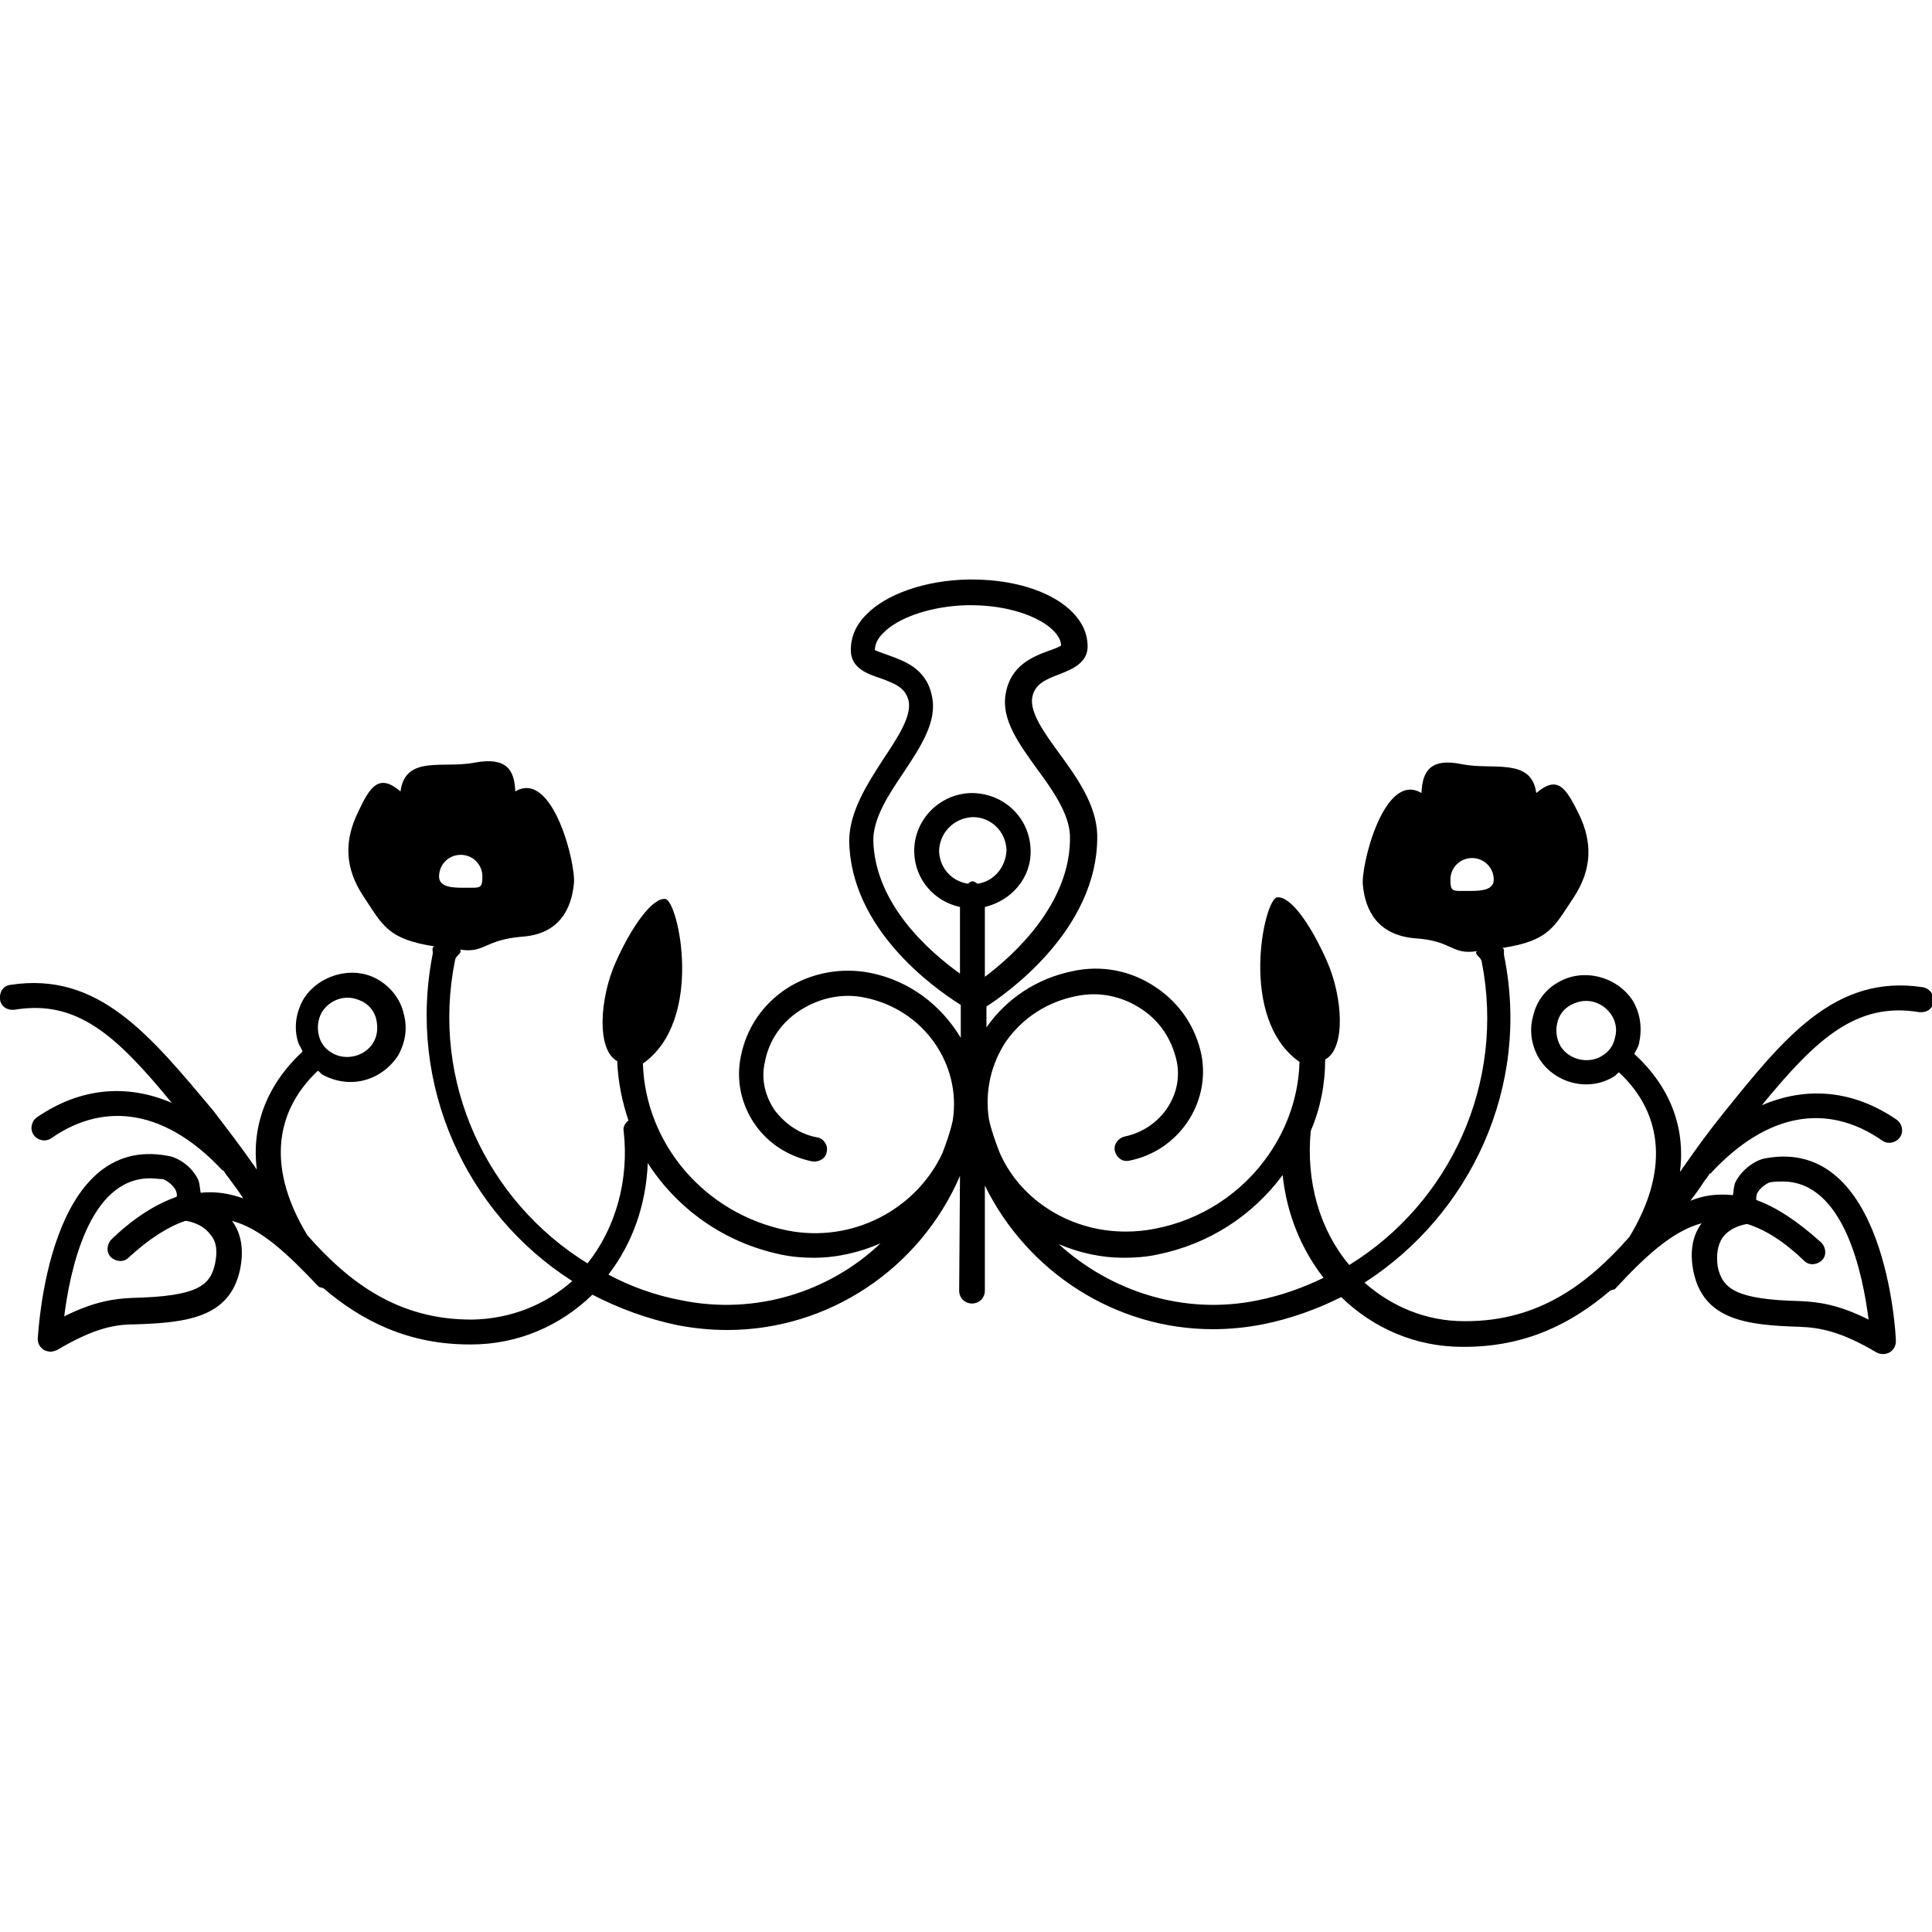 <?xml version="1.0" encoding="utf-8"?>
<!-- Generator: Adobe Illustrator 22.0.0, SVG Export Plug-In . SVG Version: 6.00 Build 0)  -->
<svg version="1.1" id="Capa_1" xmlns="http://www.w3.org/2000/svg" xmlns:xlink="http://www.w3.org/1999/xlink" x="0px" y="0px"
	 viewBox="0 0 240.7 240.7" style="enable-background:new 0 0 240.7 240.7;" xml:space="preserve">
<path d="M239.6,123c-11-1.7-17.4,6.4-24.9,15.7c-1.7,2.1-3.3,4.3-4.9,6.6c-0.2,0.2-0.3,0.5-0.5,0.7c0.7-5.5-1.2-10.6-5.7-14.7
	c0.2-0.4,0.5-0.8,0.6-1.3c0.4-1.8,0.2-3.6-0.7-5.2c-1.9-3.1-6.2-4.3-9.4-2.4c-1.6,0.9-2.7,2.4-3.1,4.2c-0.5,1.8-0.2,3.6,0.7,5.2
	c1.2,2,3.5,3.3,5.9,3.3c1.2,0,2.4-0.3,3.5-1c0.2-0.1,0.4-0.4,0.6-0.5c5.7,5.3,6.1,12.6,1.3,20.5c-5.2,5.9-11.3,10.5-20.4,10.5
	c0,0-0.1,0-0.2,0c-4.7,0-9-1.8-12.4-4.8c13.2-8.5,20.7-24.4,17.4-40.7c-0.1-0.5,0.1-0.8-0.2-1c5.8-0.9,6.4-2.6,8.8-6.2
	c2.4-3.6,2.4-7,0.7-10.5c-1.6-3.2-2.6-4.9-5.3-2.6c-0.6-4.5-5.5-2.8-9.3-3.6c-3.9-0.8-4.9,0.9-5,3.6c-4.7-2.8-7.6,9.2-7.3,11.5
	c0.3,3.1,1.8,6.2,6.5,6.6c4.7,0.3,4.5,2.1,7.7,1.6c-0.4,0.4,0.5,0.7,0.6,1.3c3,15.2-4,30.1-16.5,37.8c-3.7-4.4-5.4-10.4-4.8-16.7
	c1.2-2.8,1.8-5.8,1.8-8.9c2.6-1.4,2.2-7.8,0.2-12.3c-2-4.5-4.5-8.1-6.2-7.9c-1.6,0.2-4.9,15.1,2.8,20.5c-0.1,4-1.4,8-3.8,11.5
	c-3.3,4.8-8.4,8.2-14.3,9.3c-4.7,0.9-9.5,0-13.4-2.6c-2.7-1.8-4.7-4.2-5.9-7c-0.5-1.3-1-2.7-1.3-4.1c0,0,0,0,0,0
	c-0.5-3.3,0.2-6.7,2.1-9.6c2.1-3,5.2-5,8.8-5.7c2.8-0.6,5.7,0,8.1,1.6c2.3,1.5,3.8,3.8,4.4,6.5c0.9,4.3-2.1,8.5-6.5,9.4
	c-0.8,0.2-1.4,1-1.2,1.8c0.2,0.8,0.9,1.4,1.8,1.2c6.1-1.2,10.1-7.1,9-13.1c-0.7-3.5-2.7-6.5-5.7-8.5c-3.1-2.1-6.8-2.8-10.4-2
	c-4.4,0.9-8.2,3.4-10.7,7v-2.6c2-1.3,14-9.4,13.8-21.4c-0.1-3.7-2.5-7.1-4.7-10.1c-1.9-2.6-3.7-5.1-3.4-7c0.3-1.6,1.5-2.2,3.4-2.9
	c1.5-0.6,3.6-1.4,3.5-3.6c-0.1-4.7-6.3-8.2-14.4-8.2l-0.5,0c-5.3,0.1-10.2,1.8-12.7,4.4c-1.3,1.3-1.9,2.8-1.9,4.4
	c0,2.3,2.2,3,3.7,3.5c1.9,0.7,3.1,1.2,3.5,2.8c0.4,1.9-1.3,4.5-3.1,7.2c-2,3.1-4.3,6.6-4.3,10.3c0.2,10.9,10.4,18.2,13.9,20.4v4.1
	c-2.4-4-6.3-7.1-11.3-8.1c-3.6-0.7-7.3,0-10.3,1.9c-3.1,2-5.1,5-5.8,8.5c-0.6,2.9,0,5.9,1.7,8.4c1.7,2.5,4.3,4.1,7.2,4.7
	c0.9,0.1,1.7-0.4,1.8-1.2c0.2-0.8-0.4-1.7-1.2-1.8c-2.2-0.4-4-1.7-5.3-3.4c-1.2-1.8-1.7-3.9-1.2-6c0.5-2.7,2.1-5,4.5-6.5
	c2.4-1.5,5.2-2.1,8-1.5c7.3,1.5,12,8.3,10.9,15.3c0,0,0,0,0,0c-0.3,1.4-0.8,2.8-1.3,4.1c-3.3,7-11.2,11.2-19.3,9.6
	c-10.4-2.1-17.7-10.9-18-20.8c7.7-5.4,4.4-20.3,2.8-20.5c-1.6-0.2-4.2,3.4-6.2,7.9c-2,4.5-2.4,10.9,0.2,12.3c0.1,2.6,0.6,5,1.4,7.4
	c-0.4,0.3-0.7,0.8-0.6,1.3c0.7,6.1-1,12.1-4.5,16.5c-12.5-7.7-19.6-22.6-16.5-37.8c0.1-0.6,1-0.9,0.6-1.3c3.1,0.5,3-1.2,7.7-1.6
	c4.7-0.3,6.2-3.5,6.5-6.6c0.3-2.3-2.6-14.3-7.3-11.5c-0.1-2.7-1.1-4.3-5-3.6c-3.9,0.8-8.7-1-9.3,3.6c-2.7-2.3-3.8-0.6-5.3,2.6
	c-1.7,3.5-1.7,6.9,0.7,10.5c2.4,3.6,3,5.3,8.8,6.2c-0.4,0.2-0.1,0.6-0.2,1c-3.2,16.3,4.2,32.3,17.4,40.7c-3.4,3-7.7,4.7-12.4,4.8
	c-0.1,0-0.1,0-0.2,0c-9.1,0-15.2-4.6-20.4-10.5c-4.8-7.9-4.4-15.1,1.3-20.5c0.2,0.1,0.4,0.4,0.6,0.5c1.1,0.6,2.3,0.9,3.5,0.9
	c2.4,0,4.6-1.3,5.9-3.3c0.9-1.6,1.2-3.4,0.7-5.2c-0.4-1.8-1.6-3.3-3.1-4.2c-3.1-1.9-7.5-0.7-9.4,2.4c-0.9,1.6-1.2,3.4-0.7,5.2
	c0.1,0.4,0.4,0.8,0.6,1.3c-4.4,4.1-6.4,9.2-5.7,14.7c-0.2-0.2-0.3-0.5-0.5-0.7c-1.6-2.3-3.3-4.5-4.9-6.6
	C18.7,129,12.3,121,1.3,122.7c-0.9,0.1-1.4,0.9-1.3,1.8c0.1,0.9,0.9,1.4,1.8,1.3c7.8-1.3,12.7,3.2,19.6,11.6
	c-5.6-2.4-11.4-1.9-16.8,1.8c-0.7,0.5-0.9,1.5-0.4,2.2c0.5,0.7,1.5,0.9,2.2,0.4c6.9-4.8,14.5-3.3,21.3,4c0.1,0.1,0.2,0,0.2,0.1
	c0.2,0.4,0.5,0.7,0.7,1c0.6,0.8,1.2,1.6,1.7,2.4c-1.7-0.6-3.4-0.9-5.3-0.7c-0.1-0.5-0.1-1.1-0.3-1.6c-0.8-1.7-2.5-2.8-3.8-3
	C6,141.2,4.8,165.8,4.7,166.8c0,0.6,0.3,1.1,0.8,1.4c0.2,0.1,0.5,0.2,0.8,0.2s0.5-0.1,0.8-0.2c4.4-2.6,7-3.2,9.6-3.2
	c6.5-0.2,11.9-0.8,13.2-6.8c0.5-2.4,0.2-4.5-1-6.1c3.7,1,7,4.2,10.8,8.2c0.1,0.1,0.4,0.1,0.6,0.2c4.8,4.1,10.6,7,18.2,7
	c0.1,0,0.1,0,0.2,0c5.8,0,11.1-2.3,15.1-6.2c3.3,1.7,6.8,3,10.6,3.8c2.1,0.4,4.2,0.6,6.2,0.6c12.6,0,24-7.6,29-19.2l-0.1,14.3
	c0,0.9,0.7,1.6,1.6,1.6c0.9,0,1.6-0.7,1.6-1.6v-13.1c5.3,10.8,16.3,17.9,28.4,17.9c2.1,0,4.1-0.2,6.2-0.6c3.5-0.7,6.8-1.9,9.8-3.4
	c4,3.9,9.3,6.2,15.1,6.2c0.1,0,0.1,0,0.2,0c7.7,0,13.4-2.9,18.2-7c0.2-0.1,0.4-0.1,0.6-0.2c3.7-4,7.1-7.2,10.8-8.2
	c-1.2,1.6-1.5,3.7-1,6.1c1.3,6,6.7,6.6,13.2,6.8c2.6,0.1,5.2,0.6,9.6,3.2c0.2,0.1,0.5,0.2,0.8,0.2c0.3,0,0.6-0.1,0.8-0.2
	c0.5-0.3,0.8-0.8,0.8-1.4c0-1-1.3-25.5-16.2-22.8c-1.3,0.2-3,1.4-3.8,3c-0.2,0.5-0.2,1-0.3,1.6c-1.9-0.2-3.6,0-5.3,0.7
	c0.6-0.8,1.2-1.6,1.7-2.4c0.2-0.3,0.5-0.6,0.7-1c0.1,0,0.2,0,0.2-0.1c6.9-7.4,14.4-8.8,21.3-4c0.7,0.5,1.7,0.3,2.2-0.4
	c0.5-0.7,0.3-1.7-0.4-2.2c-5.4-3.7-11.2-4.2-16.8-1.8c6.8-8.3,11.8-12.9,19.6-11.6c0.9,0.1,1.7-0.4,1.8-1.3
	C241,124,240.5,123.2,239.6,123z M201.2,129.3c-0.2,1-0.8,1.8-1.7,2.3c-1.7,1-4.1,0.4-5.1-1.3c-0.5-0.9-0.6-1.9-0.4-2.8
	c0.2-1,0.8-1.8,1.7-2.3c0.6-0.3,1.2-0.5,1.9-0.5c1.3,0,2.5,0.7,3.2,1.8C201.3,127.3,201.5,128.3,201.2,129.3z M182.5,111
	c-1.5,0-1.8,0.1-1.8-1.4s1.2-2.7,2.7-2.7s2.7,1.2,2.7,2.7S184,111,182.5,111z M54.7,109.2c0-1.5,1.2-2.7,2.7-2.7s2.7,1.2,2.7,2.7
	s-0.3,1.4-1.8,1.4S54.7,110.7,54.7,109.2z M40.1,126.1c0.7-1.1,1.9-1.8,3.2-1.8c0.7,0,1.3,0.2,1.9,0.5c0.9,0.5,1.5,1.3,1.7,2.3
	c0.2,1,0.1,2-0.4,2.8c-1,1.7-3.4,2.3-5.1,1.3c-0.9-0.5-1.5-1.3-1.7-2.3C39.5,128,39.6,127,40.1,126.1z M26.8,157.4
	c-0.6,2.8-2.2,4.1-10.3,4.3c-2.2,0.1-4.7,0.4-8.5,2.3c0.7-5.5,3-17.2,10.7-17.2c0.5,0,1.1,0.1,1.6,0.1c0.3,0.1,1.2,0.6,1.6,1.4
	c0.1,0.3,0.2,0.5,0.1,0.8c-2.5,0.9-5.2,2.5-8.1,5.3c-0.6,0.6-0.7,1.6-0.1,2.2c0.6,0.6,1.6,0.7,2.2,0.1c2.6-2.4,5-3.9,7.1-4.6
	c0.2,0,2.1,0.3,3.1,1.7C27,154.7,27.1,155.9,26.8,157.4z M84.9,162c-3.2-0.6-6.3-1.7-9.1-3.2c3-3.9,4.7-8.7,4.9-13.9
	c3.6,5.6,9.4,9.9,16.6,11.4c1.4,0.3,2.8,0.4,4.1,0.4c2.9,0,5.8-0.7,8.3-1.8C103.4,160.9,94.2,163.9,84.9,162z M121.8,110.1
	c-0.2-0.1-0.4-0.3-0.6-0.3c-0.2,0-0.4,0.1-0.6,0.3c-2-0.3-3.5-1.9-3.6-4c0-2.3,1.8-4.2,4.2-4.3c2.3,0,4.1,1.8,4.2,4.1
	C125.3,108.1,123.8,109.8,121.8,110.1z M122.7,121.7V113c3.3-0.8,5.8-3.6,5.7-7.1c-0.1-4-3.3-7.1-7.4-7.1c-4,0.1-7.2,3.4-7.1,7.4
	c0.1,3.4,2.5,6.1,5.7,6.8l0,8.3c-3.9-2.8-10.6-8.7-10.8-16.6c0-2.8,1.9-5.7,3.8-8.5c2.2-3.3,4.2-6.4,3.5-9.5
	c-0.7-3.5-3.6-4.4-5.5-5.1c-0.6-0.2-1.4-0.5-1.6-0.6c0-0.7,0.3-1.4,1-2.1c1.9-2,6.1-3.4,10.5-3.5l0.4,0c6.6,0,11.2,2.7,11.3,5
	c-0.2,0.2-1,0.5-1.6,0.7c-1.9,0.7-4.7,1.8-5.3,5.3c-0.6,3.2,1.6,6.2,3.9,9.4c2,2.7,4,5.6,4.1,8.3C133.5,112.5,126.3,119,122.7,121.7
	z M156.7,162c-9.2,1.9-18.3-1.1-24.8-7c2.6,1.1,5.3,1.7,8.1,1.7c1.4,0,2.8-0.1,4.2-0.4c6.4-1.3,11.8-4.8,15.6-9.9
	c0.5,4.8,2.3,9.2,5.1,12.8C162.4,160.4,159.7,161.4,156.7,162z M214.6,154.2c1-1.4,2.9-1.7,3.1-1.7c2.2,0.7,4.5,2.1,7.1,4.6
	c0.6,0.6,1.6,0.5,2.2-0.1c0.6-0.6,0.5-1.6-0.1-2.2c-3-2.7-5.6-4.4-8.1-5.3c0-0.3,0-0.5,0.1-0.8c0.4-0.8,1.3-1.3,1.6-1.4
	c0.6-0.1,1.1-0.1,1.6-0.1c7.7,0,10,11.7,10.7,17.2c-3.8-1.9-6.3-2.2-8.5-2.3c-8-0.2-9.7-1.5-10.3-4.3
	C213.8,156.3,214,155.1,214.6,154.2z"/>
</svg>
